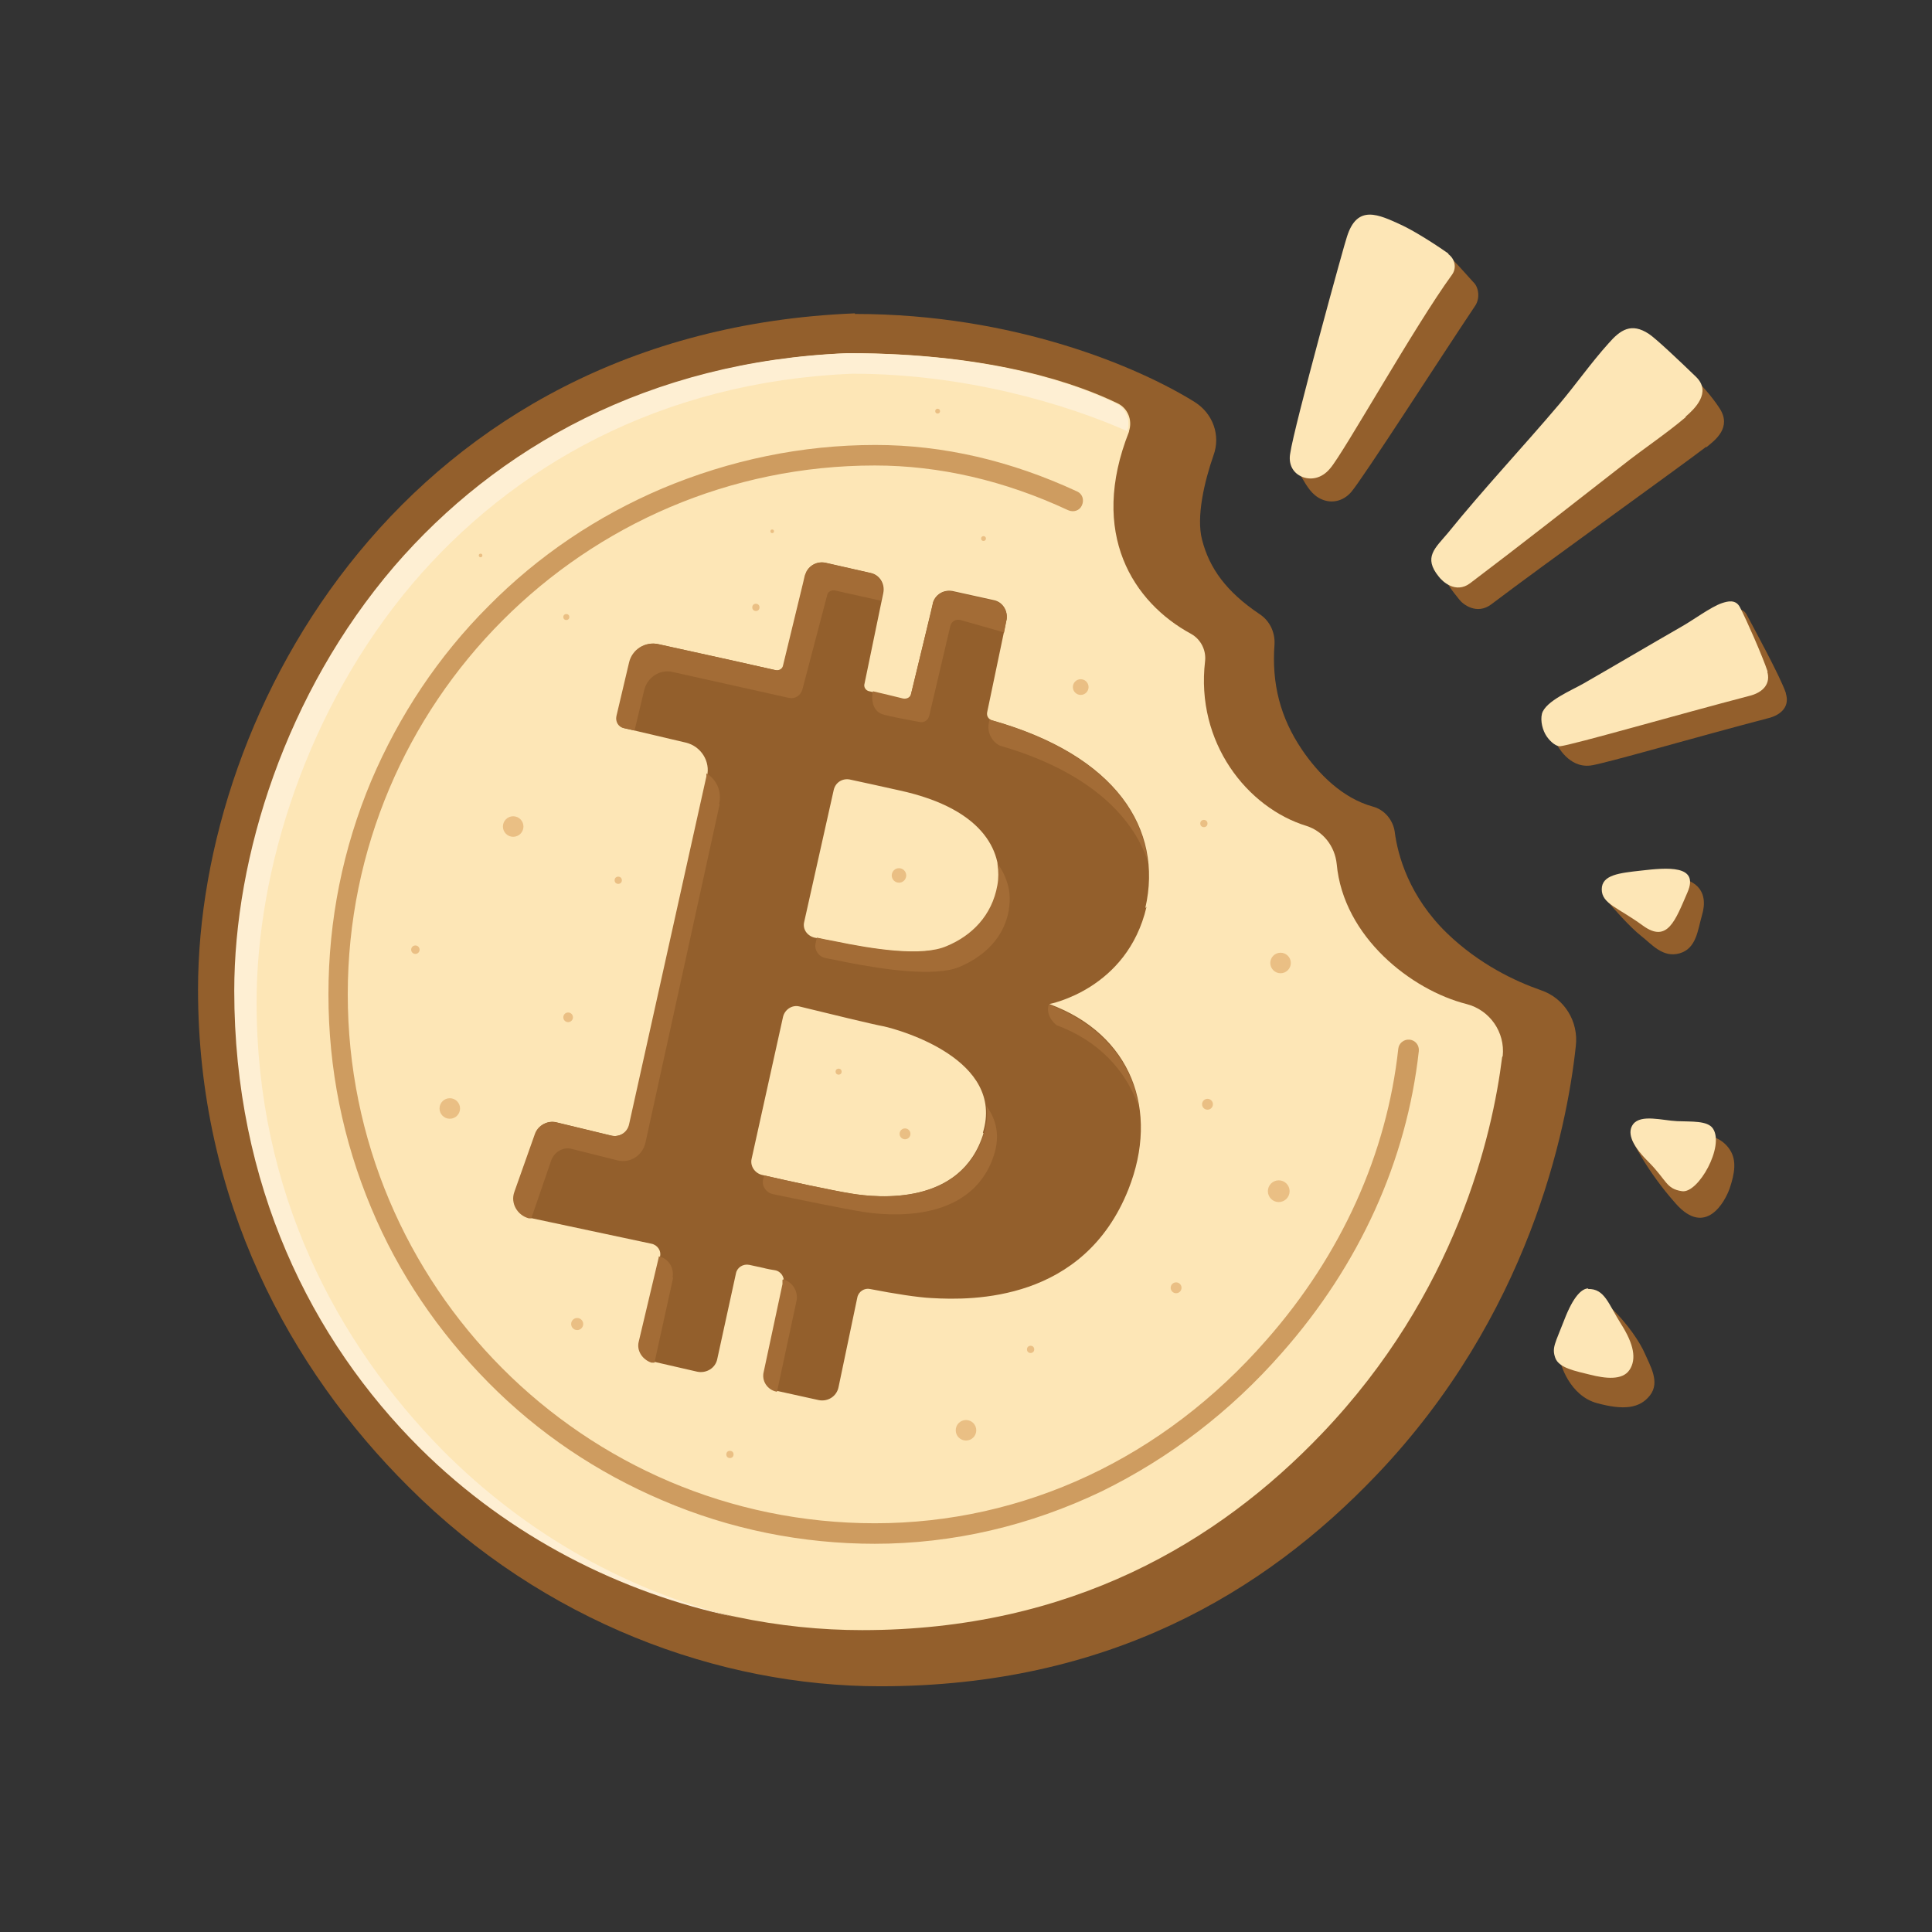<?xml version="1.0" encoding="UTF-8"?>
<svg id="Layer_1" xmlns="http://www.w3.org/2000/svg" baseProfile="tiny" version="1.2" viewBox="0 0 32 32">
  <rect x="0" y="0" width="32" height="32" fill="#333333" stroke="none"/>
  <!-- Generator: Adobe Illustrator 29.5.0, SVG Export Plug-In . SVG Version: 2.1.0 Build 137)  -->
  <path d="M14.16,5.2c2.64,0,4.7.88,5.63,1.46.3.19.43.55.31.88-.15.43-.29,1.02-.19,1.4.12.47.4.86.95,1.23.17.11.26.3.25.5-.05.66.1,1.22.45,1.74.27.4.67.81,1.18.95.19.05.33.22.36.41.05.4.24,1.08.87,1.69.53.51,1.12.79,1.55.94.39.13.63.52.58.93-.15,1.4-.78,4.46-3.3,7.1-1.86,1.95-4.45,3.5-8.22,3.5-2.67,0-5.57-1.06-7.81-3.3-1.97-1.96-3.49-4.75-3.49-8.24,0-4.67,3.47-10.9,10.88-11.2Z" fill="#935f2c"/>
  <path d="M24.88,17.51c-.16,1.29-.76,3.91-2.99,6.24-1.71,1.79-4.15,3.25-7.61,3.25-.68,0-1.38-.07-2.09-.22,0,0,0,0,0,0-1.85-.39-3.71-1.31-5.2-2.79-1.81-1.8-3.08-4.37-3.08-7.58,0-2.22.85-4.93,2.65-7.03,1.69-1.96,4.22-3.4,7.5-3.53,2.45,0,3.85.54,4.45.83.17.08.25.28.19.46,0,0,0,0,0,.01-.67,1.69.07,2.83,1.03,3.35.16.09.25.27.23.45-.16,1.35.7,2.43,1.68,2.73.28.09.47.34.5.63.11,1.21,1.24,2.09,2.15,2.32.39.1.64.47.6.86Z" fill="#fde6b6"/>
  <path d="M18.69,7.15c-1.03-.46-2.71-.96-4.57-.96-3.19.13-5.65,1.55-7.29,3.48-1.75,2.07-2.58,4.74-2.58,6.93,0,3.16,1.33,5.64,3.08,7.42,1.41,1.42,3.11,2.34,4.83,2.76-1.85-.39-3.71-1.31-5.2-2.79-1.81-1.8-3.08-4.37-3.08-7.58,0-2.22.85-4.93,2.65-7.03,1.69-1.96,4.22-3.4,7.5-3.53,2.45,0,3.85.54,4.45.83.17.08.25.28.19.46Z" fill="#feefd3"/>
  <path d="M14.5,25.57c-1.22,0-2.41-.24-3.53-.72-1.08-.46-2.05-1.11-2.88-1.95-.83-.84-1.49-1.81-1.94-2.89-.47-1.12-.71-2.31-.71-3.54s.24-2.42.71-3.54c.46-1.08,1.11-2.06,1.94-2.89.83-.84,1.8-1.49,2.88-1.95,1.12-.47,2.31-.72,3.53-.72,1.12,0,2.24.26,3.34.77.09.04.12.14.08.23-.04.09-.14.12-.23.08-1.05-.49-2.13-.74-3.2-.74-4.81,0-8.73,3.93-8.73,8.76s3.91,8.76,8.73,8.76c2.47,0,4.78-1.08,6.49-3.04,1.24-1.41,1.99-3.08,2.18-4.82.01-.09.09-.16.19-.15.09.01.16.09.15.19-.2,1.81-.98,3.54-2.27,5-.85.97-1.86,1.74-2.98,2.29-1.19.57-2.46.87-3.77.87Z" fill="#ce9c60"/>
  <g>
    <path d="M18.97,15.04c.3-1.31-.48-2.53-2.54-3.11-.06-.02-.09-.07-.08-.13l.32-1.53c.03-.15-.06-.3-.21-.33l-.68-.15c-.15-.03-.3.06-.33.21l-.36,1.5c-.01.06-.07.1-.13.08-.19-.04-.37-.09-.56-.13-.06-.01-.1-.07-.08-.13l.31-1.5c.03-.15-.06-.3-.21-.33l-.75-.17c-.15-.03-.3.06-.33.21l-.36,1.49c-.01.06-.07.1-.13.08-.82-.18-1.53-.34-1.94-.43-.21-.05-.43.09-.48.3l-.21.89c-.02.09.03.18.12.2l1.02.24c.25.06.41.31.35.56l-1.28,5.76c-.03.14-.17.22-.3.19l-.91-.22c-.15-.04-.3.05-.35.19l-.34.96c-.07.19.05.39.24.43l2.02.43c.1.02.17.12.14.22l-.33,1.39c-.04.15.06.3.21.34l.74.17c.15.03.3-.06.33-.21l.31-1.42c.02-.1.12-.16.22-.14l.23.05s.07.02.2.04c.1.02.16.12.14.22l-.31,1.45c-.03.15.06.3.21.33l.68.15c.15.03.3-.06.33-.22l.31-1.48c.02-.1.12-.16.21-.14.41.08.8.14,1.02.15.68.04,2.52.06,3.26-1.8.52-1.31.05-2.57-1.31-3.07,0,0,1.29-.24,1.61-1.61ZM16.29,18.77c-.37,1.21-1.76,1.07-2.19,1-.32-.05-1.09-.22-1.48-.31-.12-.03-.2-.15-.17-.27l.52-2.35c.03-.12.15-.2.27-.17.49.12,1.23.3,1.4.33.27.06,2.01.55,1.64,1.76ZM16.53,14.67c-.08.5-.42.83-.84,1.01-.41.17-1.23.05-1.85-.08-.14-.03-.25-.05-.35-.07-.12-.03-.2-.14-.17-.26l.49-2.19c.03-.12.14-.19.26-.17.23.05.51.11.82.18,1.48.32,1.72,1.09,1.64,1.59Z" fill="#935f2c"/>
    <g>
      <path d="M18.86,18.33c-.21-.6-.66-1.09-1.36-1.35,0,0-.19-.14-.13-.34.86.32,1.37.94,1.49,1.68Z" fill="#a36c36"/>
      <path d="M12.97,21.19c.16.04.26.21.22.37l-.32,1.49h-.01c-.15-.03-.25-.18-.21-.33l.31-1.45s0-.05,0-.07h0Z" fill="#a36c36"/>
      <path d="M11.15,21.16l-.31,1.41h-.05c-.15-.05-.25-.2-.21-.35l.33-1.39s0-.01,0-.02h0c.16.03.26.19.23.35Z" fill="#a36c36"/>
      <path d="M11.92,13.32l-1.23,5.61c-.05.21-.25.34-.46.29l-.76-.19c-.14-.04-.29.05-.34.19l-.33.96h-.04c-.19-.05-.31-.25-.24-.44l.34-.96c.05-.14.2-.22.35-.19l.91.22c.14.03.27-.05.3-.19l1.28-5.76s0-.03,0-.05c.17.1.26.3.21.51Z" fill="#a36c36"/>
      <path d="M19.02,14.29c-.27-.83-1.07-1.54-2.46-1.94-.05-.02-.25-.16-.17-.43,0,0,.02.01.03.01,1.66.47,2.49,1.35,2.59,2.36Z" fill="#a36c36"/>
      <path d="M16.67,10.27l-.04.21s-.03-.01-.05-.02l-.67-.19c-.08-.02-.15.02-.17.1l-.35,1.49c-.02.07-.08.11-.15.1-.22-.04-.48-.09-.59-.12-.24-.05-.21-.34-.19-.39.17.04.34.08.5.12.06.01.12-.02.13-.08l.33-1.35.03-.14s0,0,0-.01c.04-.14.19-.23.33-.19l.68.15c.15.03.24.18.21.33Z" fill="#a36c36"/>
      <path d="M14.62,9.81l-.03.14s0,0,0,0l-.76-.17c-.06-.01-.12.02-.13.08l-.41,1.56c-.03.1-.12.16-.22.14-.76-.17-1.62-.36-1.93-.43-.21-.05-.42.09-.47.3l-.16.67-.18-.04c-.09-.02-.14-.11-.12-.2l.21-.89c.05-.21.26-.35.48-.3.41.09,1.12.24,1.94.43.06.01.12-.02.13-.08l.33-1.36.03-.13s.02-.05.03-.07c.06-.1.18-.16.3-.14l.75.17c.15.03.24.18.21.33Z" fill="#a36c36"/>
      <path d="M16.46,19.14c-.37,1.13-1.75,1-2.18.93-.31-.05-1.09-.21-1.47-.29-.12-.02-.2-.14-.17-.25l.02-.06c.39.09,1.14.25,1.45.3.43.07,1.82.21,2.19-1,.05-.16.06-.31.04-.45.16.22.23.49.12.82Z" fill="#a36c36"/>
      <path d="M16.71,15.07c-.08.47-.42.78-.83.95-.41.16-1.23.04-1.85-.08-.14-.03-.25-.05-.35-.07-.12-.02-.2-.14-.17-.25l.02-.09c.09.02.19.04.3.06.63.13,1.44.26,1.85.08.41-.17.75-.5.84-1.01.02-.11.02-.23,0-.36.19.26.23.53.19.75Z" fill="#a36c36"/>
    </g>
  </g>
  <g>
    <circle cx="8.5" cy="13.69" r=".17" fill="#eabf84"/>
    <circle cx="6.88" cy="15.73" r=".07" fill="#eabf84"/>
    <circle cx="10.24" cy="14.58" r=".06" fill="#eabf84"/>
    <circle cx="9.41" cy="16.85" r=".08" fill="#eabf84"/>
    <circle cx="7.45" cy="18.36" r=".17" fill="#eabf84"/>
    <circle cx="9.56" cy="21.93" r=".1" fill="#eabf84"/>
    <circle cx="12.09" cy="24.09" r=".06" fill="#eabf84"/>
    <circle cx="16" cy="23.69" r=".17" fill="#eabf84"/>
    <circle cx="17.07" cy="22.35" r=".06" fill="#eabf84"/>
    <circle cx="19.48" cy="21.33" r=".09" fill="#eabf84"/>
    <circle cx="21.18" cy="19.73" r=".18" fill="#eabf84"/>
    <circle cx="20" cy="18.29" r=".09" fill="#eabf84"/>
    <circle cx="21.21" cy="15.95" r=".17" fill="#eabf84"/>
    <circle cx="19.94" cy="13.64" r=".06" fill="#eabf84"/>
    <circle cx="17.9" cy="11.38" r=".13" fill="#eabf84"/>
    <circle cx="14.89" cy="14.5" r=".12" fill="#eabf84"/>
    <circle cx="13.89" cy="17.75" r=".05" fill="#eabf84"/>
    <circle cx="14.99" cy="18.78" r=".09" fill="#eabf84"/>
    <circle cx="16.29" cy="8.92" r=".04" fill="#eabf84"/>
    <circle cx="12.79" cy="8.8" r=".03" fill="#eabf84"/>
    <circle cx="12.52" cy="10.06" r=".06" fill="#eabf84"/>
    <circle cx="9.38" cy="10.22" r=".05" fill="#eabf84"/>
    <circle cx="7.96" cy="9.2" r=".03" fill="#eabf84"/>
    <circle cx="15.53" cy="6.81" r=".04" fill="#eabf84"/>
  </g>
  <path d="M28.26,7.4c-.43.33-2.69,1.95-3.56,2.61-.24.18-.47,0-.53-.08-.26-.32-.35-.47-.14-.73.59-.73,1.54-1.41,2.15-2.13.27-.32.53-.69.81-1,.2-.23.38-.35.67-.16.12.08.56.45.82.85.21.32-.07.53-.22.65Z" fill="#935f2c"/>
  <path d="M24.41,4.68c.08.08.11.26.02.39-.57.85-1.84,2.83-2.05,3.08-.14.16-.33.19-.49.12s-.24-.21-.34-.38c-.21-.36,1.08-3.35,1.1-3.42.18-.52.71-.64,1.09-.43.24.14.44.39.66.63Z" fill="#935f2c"/>
  <path d="M29.58,11.49c.06.19-.05.35-.31.41-1.15.3-2.73.76-2.93.78-.36.04-.54-.33-.57-.37-.07-.1,0-.35.03-.47.06-.21.57-.05.76-.16.54-.31,1.08-.63,1.62-.94.18-.1.17-.59.35-.65.09-.03.33-.05.4.09.1.19.56,1.03.65,1.3Z" fill="#935f2c"/>
  <path d="M27.09,14.55c1.08-.16,1.21.24,1.1.61-.07.24-.09.55-.37.63s-.46-.15-.64-.29-.46-.46-.58-.6.5-.35.5-.35Z" fill="#935f2c"/>
  <path d="M27.88,18.76c.44,0,.65.1.77.28s.08.4,0,.64c-.08.23-.4.81-.89.26s-.73-1.06-.73-1.07.85-.12.85-.12Z" fill="#935f2c"/>
  <path d="M26.15,21.71c.11-.18.35-.22.51-.07.31.29.51.61.58.77.09.21.26.48.09.7s-.44.25-.88.13-.62-.63-.63-.82c0-.11.18-.45.33-.71Z" fill="#935f2c"/>
  <path d="M27.92,6.91c-.33.28-.71.53-1.05.8-.86.67-1.66,1.3-2.52,1.95-.24.18-.46-.03-.52-.11-.26-.32-.06-.47.15-.72.59-.73,1.24-1.42,1.85-2.14.27-.32.53-.69.81-1,.2-.23.38-.35.67-.16.12.08.49.43.78.71.27.26-.03.54-.17.66Z" fill="#fde6b6"/>
  <path d="M23.99,4.21c.11.08.14.23.06.34-.62.85-1.8,2.96-2.02,3.21-.14.17-.33.2-.48.13s-.21-.22-.18-.38c.06-.43.91-3.52.94-3.59.17-.54.52-.37.91-.19.19.09.5.28.77.47Z" fill="#fde6b6"/>
  <path d="M29.27,11.12c.06.19-.05.35-.31.41-1.15.3-2.92.81-3.12.83-.1,0-.2-.13-.22-.16-.07-.1-.11-.26-.08-.38.06-.21.5-.39.69-.5.54-.31,1.08-.63,1.62-.94.18-.1.49-.33.67-.39.09-.03.23-.07.3.07.1.19.37.8.46,1.07Z" fill="#fde6b6"/>
  <path d="M27.18,14.42c.43-.05.97-.1.77.36s-.33.85-.74.55-.68-.36-.68-.6.29-.27.65-.31Z" fill="#fde6b6"/>
  <path d="M27.78,18.57c-.24-.01-.6-.12-.73.05-.09.12-.06.31.25.62s.29.45.56.49.71-.75.51-1.04c-.09-.13-.35-.11-.59-.12Z" fill="#fde6b6"/>
  <path d="M26.31,21.34c-.11,0-.25.13-.4.52s-.21.46-.15.63.34.22.58.28.53.1.65-.08.07-.43-.14-.76-.27-.59-.55-.58Z" fill="#fde6b6"/>
</svg>